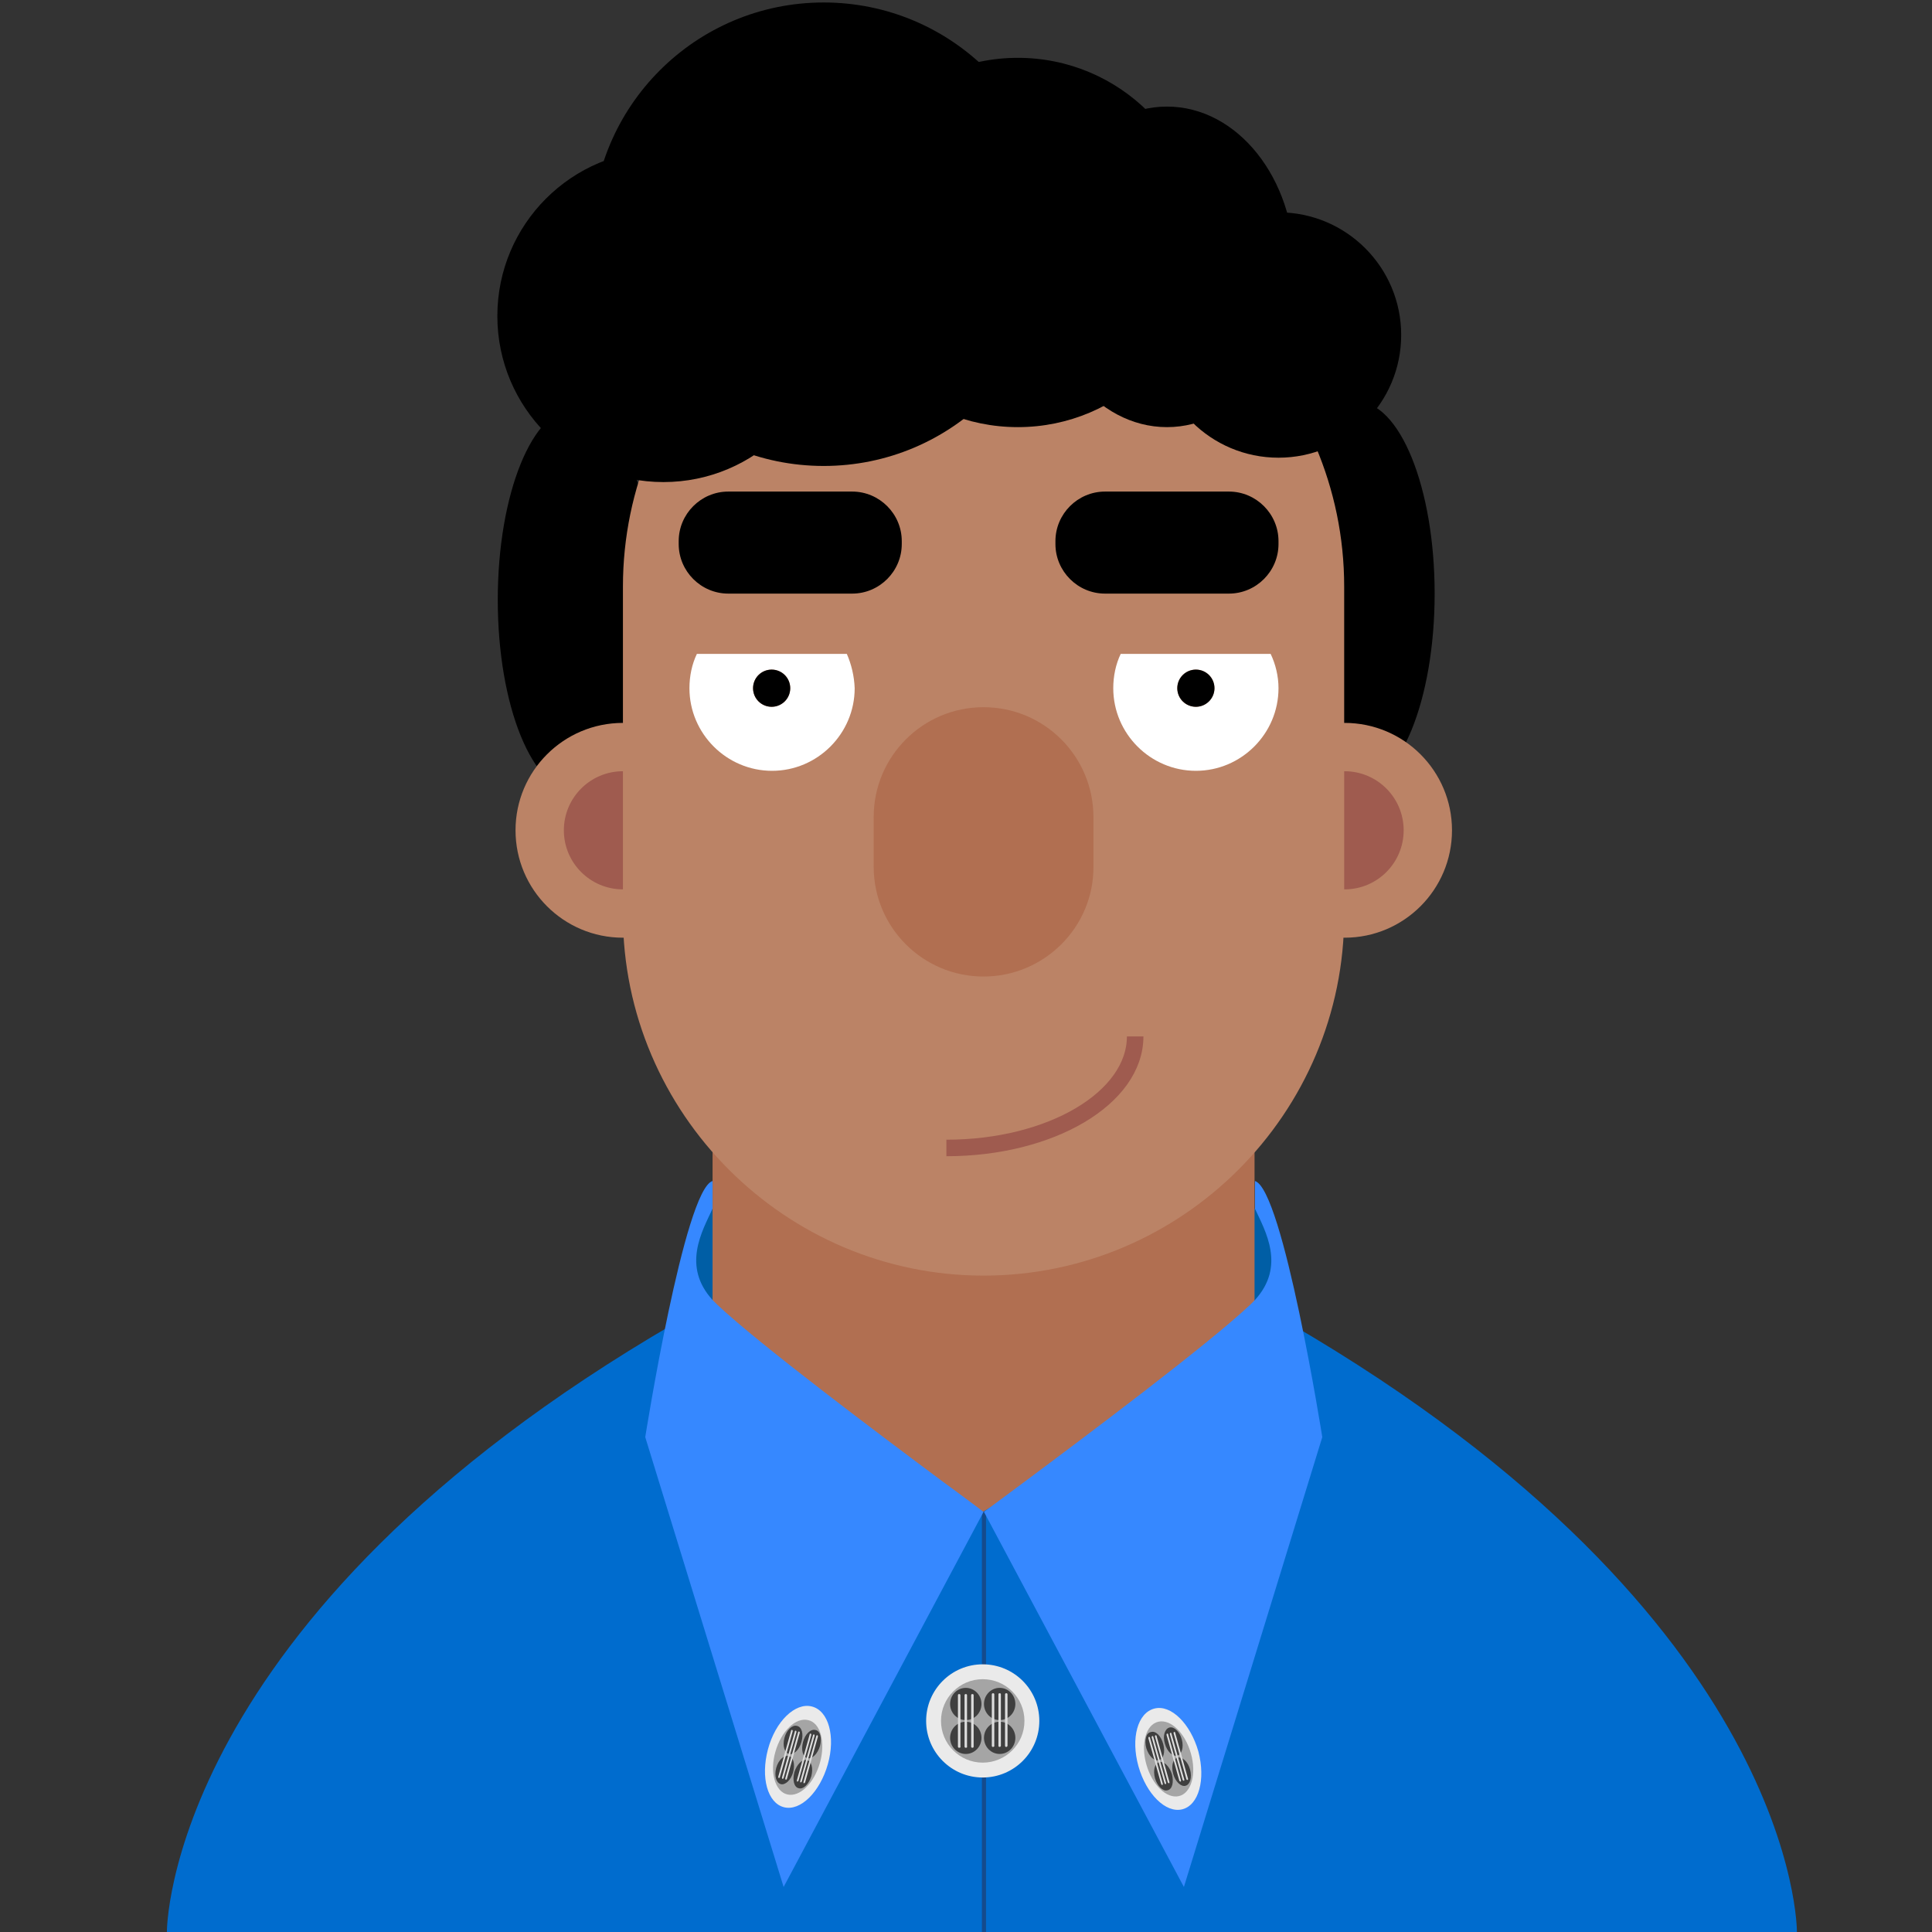 <?xml version="1.0" encoding="utf-8"?>
<!-- Generator: Adobe Illustrator 19.0.1, SVG Export Plug-In . SVG Version: 6.00 Build 0)  -->
<svg version="1.1" id="Слой_1" xmlns="http://www.w3.org/2000/svg" xmlns:xlink="http://www.w3.org/1999/xlink" x="0px" y="0px"
	 viewBox="0 0 467.7 467.7" style="enable-background:new 0 0 467.7 467.7;" xml:space="preserve">
<rect x="0" y="0" width="467.7" height="467.7" fill="#333333" stroke="none"/>
<style type="text/css">
	.st0{fill:none;stroke:#9F5B4F;stroke-width:4;stroke-miterlimit:10;}
	.st1{fill:#005EA5;}
	.st2{fill:#B16F51;}
	.st3{fill:#BB8366;}
	.st4{fill:#9F5B4F;}
	.st5{fill:#FFFFFF;}
	.st6{fill:#006CCE;}
	.st7{fill:#1C5191;stroke:#154B8C;stroke-miterlimit:10;}
	.st8{fill:#3688FF;}
	.st9{fill:none;}
	.st10{fill:#EAEAEA;}
	.st11{fill:#A5A5A5;}
	.st12{fill:#3F3F3F;}
	.st13{fill:#DDDDDD;}
</style>
<ellipse cx="328.4" cy="143.7" rx="18.9" ry="46.5"/>
<path class="st0" d="M146.2,266.1"/>
<path class="st0" d="M103.9,280.9"/>
<path class="st1" d="M303.6,332.8H174.1c-3.2,0-5.8-2.6-5.8-5.8v-28.6c0-3.2,2.6-5.8,5.8-5.8h129.5c3.2,0,5.8,2.6,5.8,5.8V327
	C309.4,330.2,306.8,332.8,303.6,332.8z"/>
<g>
	<rect x="172.5" y="278.2" class="st2" width="131.2" height="109.3"/>
	<g>
		<circle class="st3" cx="325.5" cy="201" r="26"/>
		<circle class="st4" cx="325.5" cy="201" r="14.3"/>
	</g>
	<ellipse cx="139.4" cy="145.2" rx="18.9" ry="46.5"/>
	<g>
		<circle class="st3" cx="150.8" cy="201" r="26"/>
		<circle class="st4" cx="150.8" cy="201" r="14.3"/>
	</g>
	<path class="st3" d="M238.1,308.8L238.1,308.8c-48,0-87.3-39.3-87.3-87.3V142c0-48,39.3-87.3,87.3-87.3h0c48,0,87.3,39.3,87.3,87.3
		v79.4C325.5,269.5,286.2,308.8,238.1,308.8z"/>
	<path class="st2" d="M238.1,236.4L238.1,236.4c-14.7,0-26.6-11.9-26.6-26.6v-12c0-14.7,11.9-26.6,26.6-26.6h0
		c14.7,0,26.6,11.9,26.6,26.6v12C264.8,224.4,252.8,236.4,238.1,236.4z"/>
	<g>
		<path class="st5" d="M205,158.3h-36.3c-1.2,2.5-1.8,5.4-1.8,8.3c0,11,9,20,20,20s20-9,20-20C206.8,163.7,206.1,160.8,205,158.3z
			 M186.8,171.1c-2.5,0-4.5-2-4.5-4.5s2-4.5,4.5-4.5s4.5,2,4.5,4.5S189.3,171.1,186.8,171.1z"/>
		<circle cx="186.8" cy="166.6" r="4.5"/>
	</g>
	<g>
		<path class="st5" d="M307.6,158.3h-36.3c-1.2,2.5-1.8,5.4-1.8,8.3c0,11,9,20,20,20s20-9,20-20
			C309.5,163.7,308.8,160.8,307.6,158.3z M289.5,171.1c-2.5,0-4.5-2-4.5-4.5s2-4.5,4.5-4.5s4.5,2,4.5,4.5S291.9,171.1,289.5,171.1z"
			/>
		<circle cx="289.5" cy="166.6" r="4.5"/>
	</g>
	<path class="st0" d="M274.8,250.9c0,14.9-20.4,27-45.7,27"/>
	<path d="M206.3,143.7h-30c-6.6,0-12-5.4-12-12V131c0-6.6,5.4-12,12-12h30c6.6,0,12,5.4,12,12v0.7
		C218.3,138.3,212.9,143.7,206.3,143.7z"/>
	<path d="M297.5,143.7h-30c-6.6,0-12-5.4-12-12V131c0-6.6,5.4-12,12-12h30c6.6,0,12,5.4,12,12v0.7
		C309.5,138.3,304.1,143.7,297.5,143.7z"/>
	<circle cx="199.4" cy="56.7" r="56.1"/>
	<circle cx="160.6" cy="76.5" r="40.2"/>
	<circle cx="246.4" cy="58.7" r="44.7"/>
	<ellipse cx="282.5" cy="64.6" rx="30.9" ry="38.8"/>
	<circle cx="309.5" cy="81.1" r="29.7"/>
</g>
<path class="st6" d="M163.4,320.3C39.9,392.1,40.4,467.7,40.4,467.7h197.7V366.4L163.4,320.3z"/>
<path class="st6" d="M312.1,320.3C435.6,392.1,435,467.7,435,467.7H237.3V366.4L312.1,320.3z"/>
<line class="st7" x1="238.2" y1="365.9" x2="238.2" y2="467.8"/>
<path class="st8" d="M238.2,366l48.4,90.8l33.5-108.9c0,0-9.5-60-16.3-62v6.7c2.5,5.4,7.5,13.9,0,22.1c-0.4,0.4-0.8,0.8-1.2,1.2
	c-10.2,9.6-39.4,31.5-54.7,42.9C242.1,363.1,238.2,366,238.2,366z"/>
<path class="st8" d="M238.1,366l-48.4,90.8l-33.5-108.9c0,0,9.5-60,16.3-62v6.7c-2.5,5.4-7.5,13.9,0,22.1c0.4,0.4,0.8,0.8,1.2,1.2
	c10.2,9.6,39.4,31.5,54.7,42.9C234.3,363.1,238.1,366,238.1,366z"/>
<line class="st9" x1="279.5" y1="-365" x2="279.5" y2="-57"/>
<line class="st9" x1="280.3" y1="-365" x2="280.3" y2="-57"/>
<g id="Пуговица">
	<circle class="st10" cx="237.9" cy="416.6" r="13.7"/>
	<circle class="st11" cx="237.9" cy="416.6" r="10.1"/>
	<ellipse class="st12" cx="233.8" cy="412.5" rx="3.8" ry="3.9"/>
	<ellipse class="st12" cx="242" cy="412.5" rx="3.8" ry="3.9"/>
	<ellipse class="st12" cx="233.8" cy="420.7" rx="3.8" ry="3.9"/>
	<ellipse class="st12" cx="242" cy="420.7" rx="3.8" ry="3.9"/>
	<g>
		<path class="st13" d="M233.8,423.1L233.8,423.1c-0.2,0-0.3-0.1-0.3-0.3v-12.4c0-0.2,0.1-0.3,0.3-0.3l0,0c0.2,0,0.3,0.1,0.3,0.3
			v12.4C234.2,423,234,423.1,233.8,423.1z"/>
		<path class="st13" d="M235.4,423.1L235.4,423.1c-0.2,0-0.3-0.1-0.3-0.3v-12.4c0-0.2,0.1-0.3,0.3-0.3l0,0c0.2,0,0.3,0.1,0.3,0.3
			v12.4C235.7,423,235.6,423.1,235.4,423.1z"/>
		<path class="st13" d="M232.2,423.1L232.2,423.1c-0.2,0-0.3-0.1-0.3-0.3v-12.4c0-0.2,0.1-0.3,0.3-0.3l0,0c0.2,0,0.3,0.1,0.3,0.3
			v12.4C232.6,423,232.4,423.1,232.2,423.1z"/>
	</g>
	<g>
		<path class="st13" d="M242,422.9L242,422.9c-0.2,0-0.3-0.1-0.3-0.3v-12.4c0-0.2,0.1-0.3,0.3-0.3l0,0c0.2,0,0.3,0.1,0.3,0.3v12.4
			C242.3,422.7,242.2,422.9,242,422.9z"/>
		<path class="st13" d="M243.6,422.9L243.6,422.9c-0.2,0-0.3-0.1-0.3-0.3v-12.4c0-0.2,0.1-0.3,0.3-0.3l0,0c0.2,0,0.3,0.1,0.3,0.3
			v12.4C243.9,422.7,243.8,422.9,243.6,422.9z"/>
		<path class="st13" d="M240.4,422.9L240.4,422.9c-0.2,0-0.3-0.1-0.3-0.3v-12.4c0-0.2,0.1-0.3,0.3-0.3l0,0c0.2,0,0.3,0.1,0.3,0.3
			v12.4C240.8,422.7,240.6,422.9,240.4,422.9z"/>
	</g>
</g>
<line class="st9" x1="74.1" y1="232.4" x2="74.1" y2="352.9"/>
<g id="Пуговица_2_">
	<path class="st10" d="M200.4,427.1c-1.9,6.7-6.6,11.4-10.6,10.4c-4-1-5.7-7.2-3.9-14s6.6-11.4,10.6-10.4
		C200.6,414.1,202.3,420.4,200.4,427.1z"/>
	<path class="st11" d="M198.5,426.7c-1.4,5-4.9,8.4-7.9,7.7c-3-0.7-4.3-5.4-2.9-10.3c1.4-5,4.9-8.4,7.9-7.7
		C198.6,417,199.9,421.7,198.5,426.7z"/>
	<path class="st12" d="M194,421.7c-0.5,1.9-1.9,3.2-3,2.9c-1.1-0.3-1.6-2-1.1-3.9c0.5-1.9,1.9-3.2,3-2.9
		C194.1,418,194.6,419.8,194,421.7z"/>
	<path class="st12" d="M194.4,421.7c-0.5,1.9-0.1,3.7,1.1,3.9c1.1,0.3,2.4-1,3-2.9c0.5-1.9,0.1-3.7-1.1-3.9
		C196.2,418.5,194.9,419.8,194.4,421.7z"/>
	<path class="st12" d="M192,429c-0.5,1.9-1.9,3.2-3,2.9c-1.1-0.3-1.6-2-1.1-3.9s1.9-3.2,3-2.9C192.1,425.3,192.5,427.1,192,429z"/>
	<path class="st12" d="M192.3,429c-0.5,1.9-0.1,3.7,1.1,3.9c1.1,0.3,2.4-1,3-2.9c0.5-1.9,0.1-3.7-1.1-3.9
		C194.2,425.8,192.9,427.1,192.3,429z"/>
	<g>
		<path class="st13" d="M189.4,430.6L189.4,430.6c-0.1,0-0.1-0.2-0.1-0.3l3.1-11.1c0-0.2,0.2-0.3,0.3-0.2l0,0c0.1,0,0.1,0.2,0.1,0.3
			l-3.1,11.1C189.6,430.6,189.5,430.7,189.4,430.6z"/>
		<path class="st13" d="M190.2,430.8L190.2,430.8c-0.1,0-0.1-0.2-0.1-0.3l3.1-11.1c0-0.2,0.2-0.3,0.3-0.2l0,0c0.1,0,0.1,0.2,0.1,0.3
			l-3.1,11.1C190.4,430.8,190.3,430.9,190.2,430.8z"/>
		<path class="st13" d="M188.5,430.4L188.5,430.4c-0.1,0-0.1-0.2-0.1-0.3l3.1-11.1c0-0.2,0.2-0.3,0.3-0.2l0,0c0.1,0,0.1,0.2,0.1,0.3
			l-3.1,11.1C188.8,430.3,188.6,430.5,188.5,430.4z"/>
	</g>
	<g>
		<path class="st13" d="M193.8,431.5L193.8,431.5c-0.1,0-0.1-0.2-0.1-0.3l3.1-11.1c0-0.2,0.2-0.3,0.3-0.2l0,0c0.1,0,0.1,0.2,0.1,0.3
			l-3.1,11.1C194,431.4,193.9,431.5,193.8,431.5z"/>
		<path class="st13" d="M194.6,431.7L194.6,431.7c-0.1,0-0.1-0.2-0.1-0.3l3.1-11.1c0-0.2,0.2-0.3,0.3-0.2l0,0c0.1,0,0.1,0.2,0.1,0.3
			l-3.1,11.1C194.8,431.6,194.7,431.7,194.6,431.7z"/>
		<path class="st13" d="M193,431.3L193,431.3c-0.1,0-0.1-0.2-0.1-0.3l3.1-11.1c0-0.2,0.2-0.3,0.3-0.2l0,0c0.1,0,0.1,0.2,0.1,0.3
			l-3.1,11.1C193.2,431.2,193.1,431.3,193,431.3z"/>
	</g>
</g>
<g id="Пуговица_1_">
	<path class="st10" d="M275.6,427.6c1.9,6.7,6.6,11.4,10.6,10.4c4-1,5.7-7.2,3.9-14c-1.9-6.7-6.6-11.4-10.6-10.4
		C275.4,414.6,273.7,420.8,275.6,427.6z"/>
	<path class="st11" d="M277.5,427.1c1.4,5,4.9,8.4,7.9,7.7c3-0.7,4.3-5.4,2.9-10.3c-1.4-5-4.9-8.4-7.9-7.7S276.1,422.1,277.5,427.1z
		"/>
	<path class="st12" d="M282,422.1c0.5,1.9,1.9,3.2,3,2.9s1.6-2,1.1-3.9c-0.5-1.9-1.9-3.2-3-2.9S281.4,420.2,282,422.1z"/>
	<path class="st12" d="M281.6,422.2c0.5,1.9,0.1,3.7-1.1,3.9c-1.1,0.3-2.4-1-3-2.9c-0.5-1.9-0.1-3.7,1.1-3.9
		C279.8,418.9,281.1,420.3,281.6,422.2z"/>
	<path class="st12" d="M284,429.4c0.5,1.9,1.9,3.2,3,2.9s1.6-2,1.1-3.9c-0.5-1.9-1.9-3.2-3-2.9C283.9,425.7,283.5,427.5,284,429.4z"
		/>
	<path class="st12" d="M283.7,429.5c0.5,1.9,0.1,3.7-1.1,3.9c-1.1,0.3-2.4-1-3-2.9c-0.5-1.9-0.1-3.7,1.1-3.9
		C281.8,426.3,283.1,427.6,283.7,429.5z"/>
	<g>
		<path class="st13" d="M286.6,431.1L286.6,431.1c0.1,0,0.1-0.2,0.1-0.3l-3.1-11.1c0-0.2-0.2-0.3-0.3-0.2l0,0
			c-0.1,0-0.1,0.2-0.1,0.3l3.1,11.1C286.4,431,286.5,431.1,286.6,431.1z"/>
		<path class="st13" d="M285.8,431.3L285.8,431.3c0.1,0,0.1-0.2,0.1-0.3l-3.1-11.1c0-0.2-0.2-0.3-0.3-0.2l0,0
			c-0.1,0-0.1,0.2-0.1,0.3l3.1,11.1C285.6,431.2,285.7,431.3,285.8,431.3z"/>
		<path class="st13" d="M287.5,430.9L287.5,430.9c0.1,0,0.1-0.2,0.1-0.3l-3.1-11.1c0-0.2-0.2-0.3-0.3-0.2l0,0
			c-0.1,0-0.1,0.2-0.1,0.3l3.1,11.1C287.2,430.8,287.4,430.9,287.5,430.9z"/>
	</g>
	<g>
		<path class="st13" d="M282.2,431.9L282.2,431.9c0.1,0,0.1-0.2,0.1-0.3l-3.1-11.1c0-0.2-0.2-0.3-0.3-0.2l0,0
			c-0.1,0-0.1,0.2-0.1,0.3l3.1,11.1C282,431.8,282.1,432,282.2,431.9z"/>
		<path class="st13" d="M281.4,432.1L281.4,432.1c0.1,0,0.1-0.2,0.1-0.3l-3.1-11.1c0-0.2-0.2-0.3-0.3-0.2l0,0
			c-0.1,0-0.1,0.2-0.1,0.3l3.1,11.1C281.2,432,281.3,432.2,281.4,432.1z"/>
		<path class="st13" d="M283,431.7L283,431.7c0.1,0,0.1-0.2,0.1-0.3l-3.1-11.1c0-0.2-0.2-0.3-0.3-0.2l0,0c-0.1,0-0.1,0.2-0.1,0.3
			l3.1,11.1C282.8,431.6,282.9,431.7,283,431.7z"/>
	</g>
</g>
</svg>
